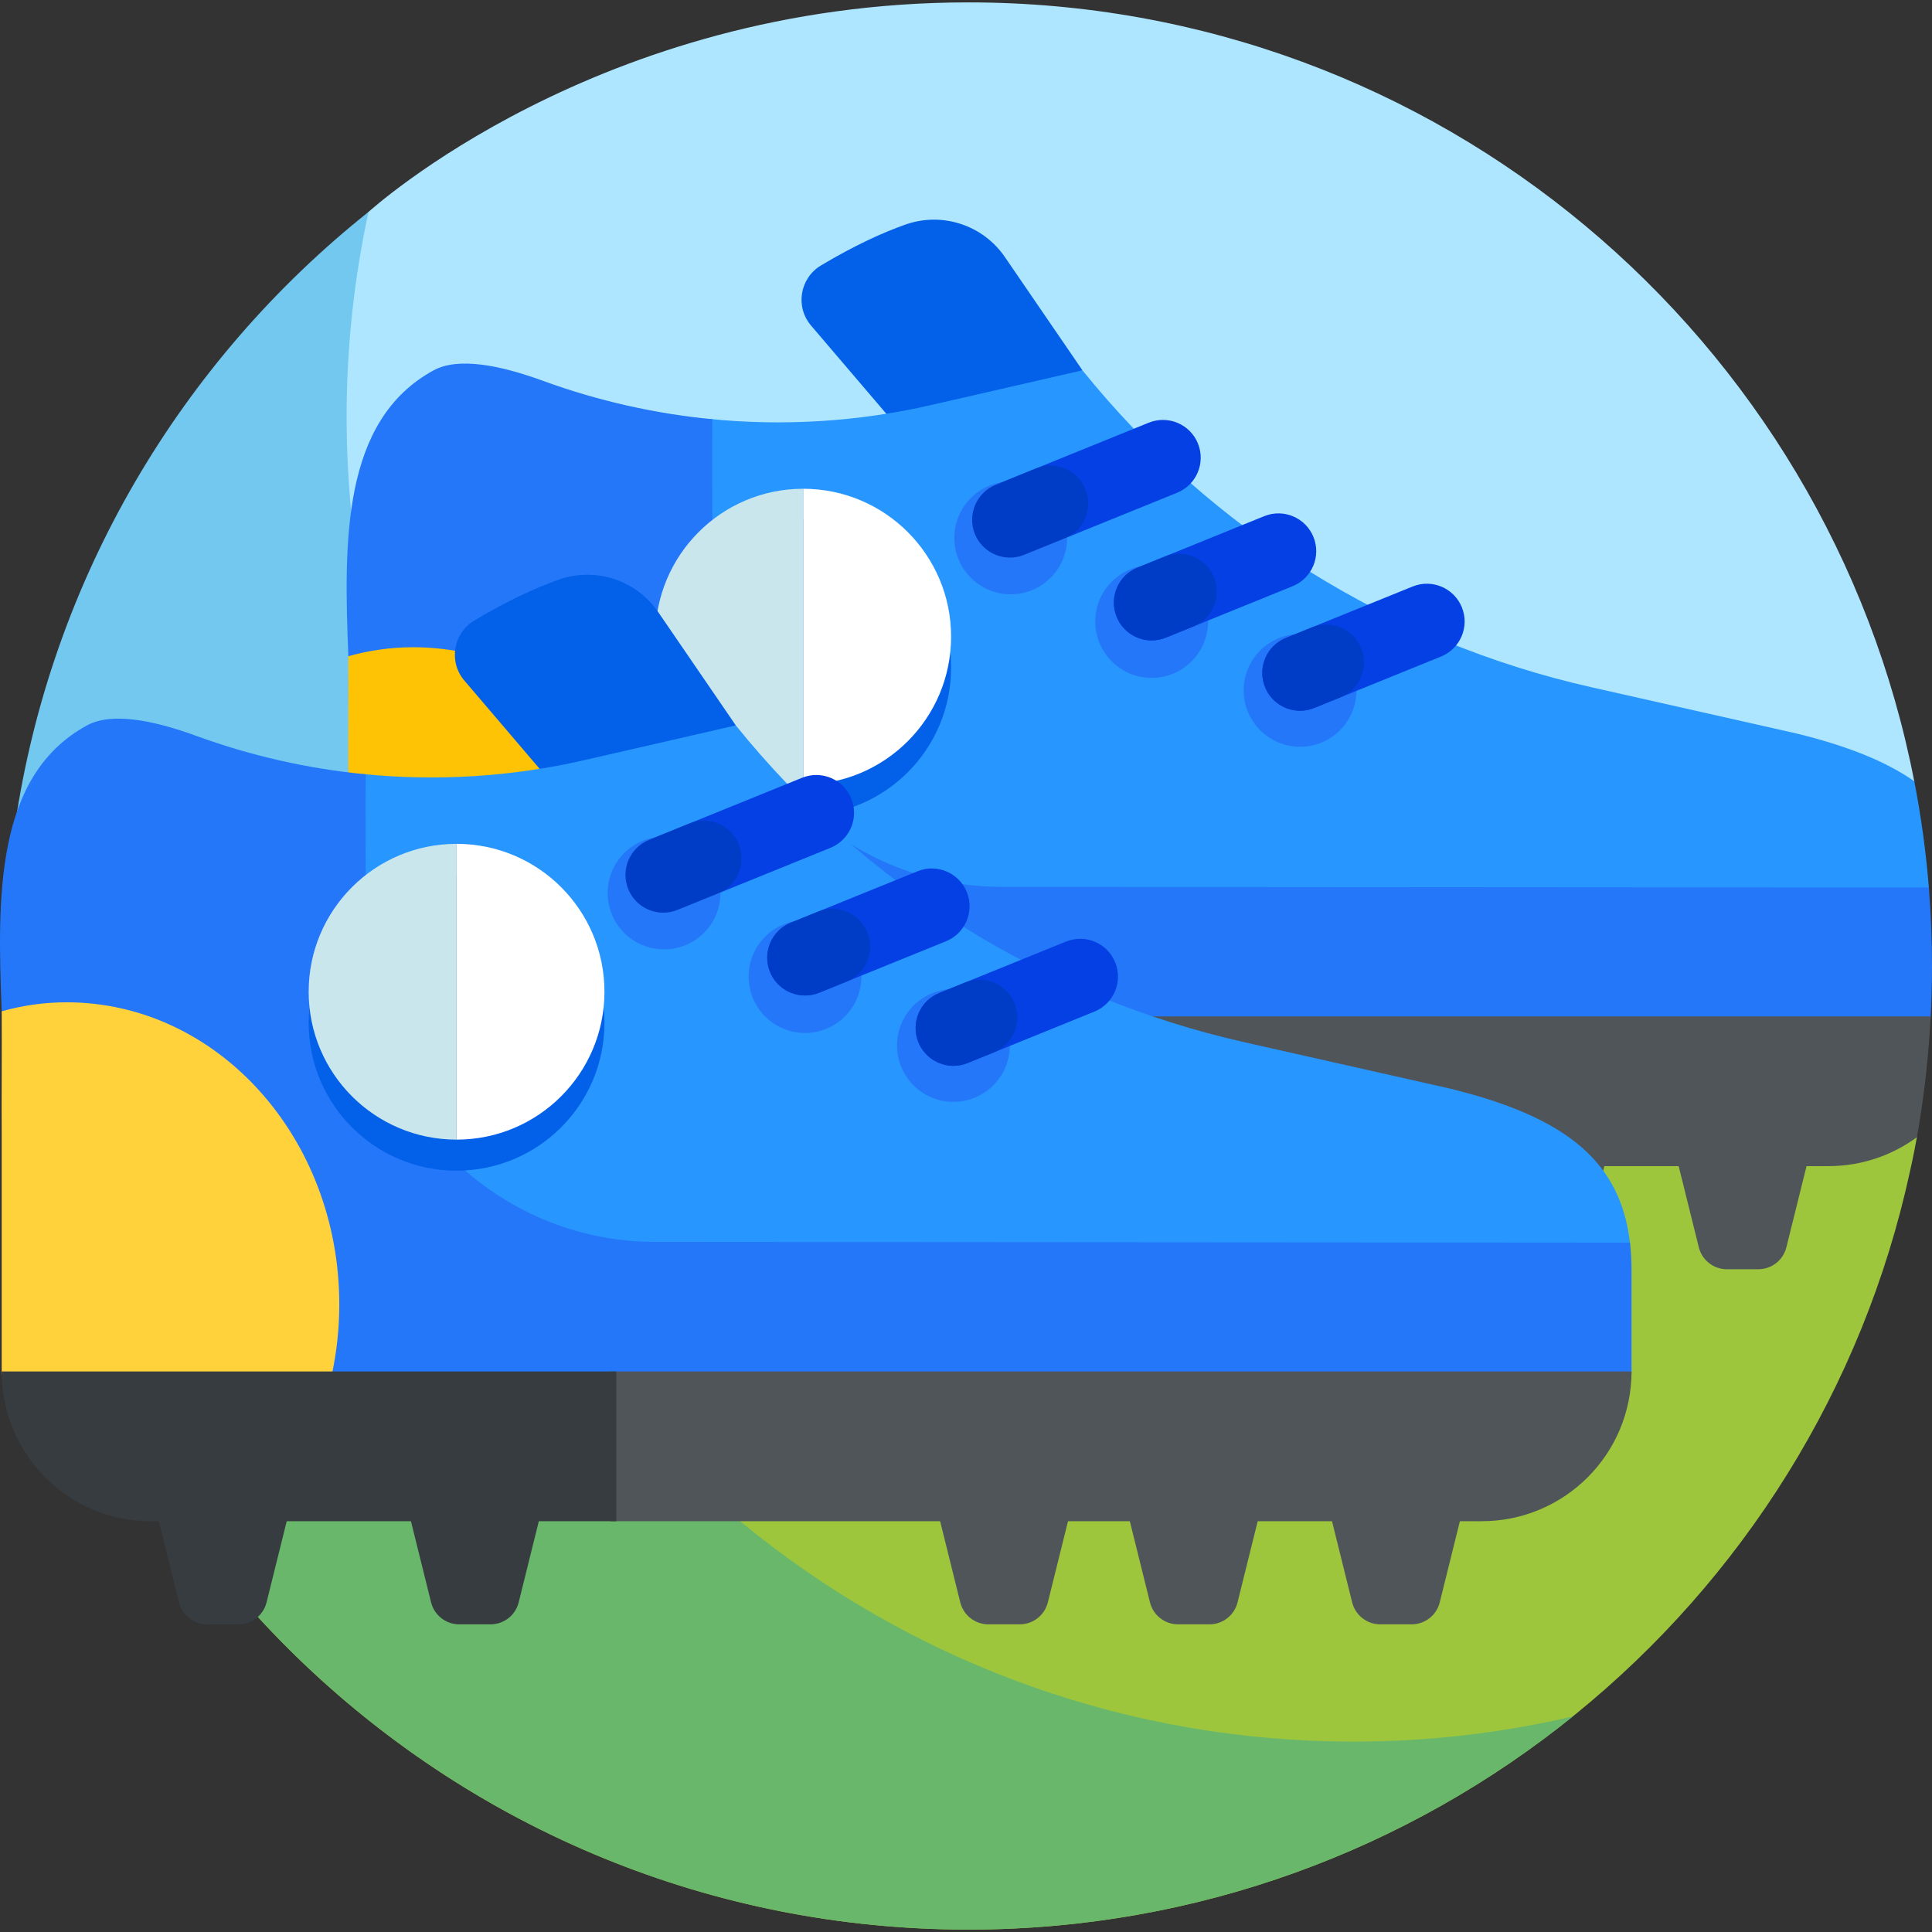 <svg id="Layer_1" enable-background="new 0 0 511.267 511.267" height="512" viewBox="0 0 511.267 511.267" width="512" xmlns="http://www.w3.org/2000/svg"><rect x="0" y="0" width="511.267" height="511.267" fill="#333333" stroke="none"/><g><g><path d="m256.267.633c-98.131 0-158.58 55.352-158.747 55.445 0 0-2.513 3.137-2.983 5.222-3.818 16.948-7.385 39.663-7.385 56.238 0 35.833 7.702 69.93 21.487 100.866h381.895l16.075-11.463c-22.729-117.539-126.163-206.308-250.342-206.308z" fill="#afe6ff"/><g><path d="m115.723 218.406c-15.385-32.821-23.997-69.448-23.997-108.093 0-18.615 2.007-36.753 5.795-54.234-49.469 39.409-83.968 96.824-93.554 162.327z" fill="#73c8f0"/></g></g><path d="m470.937 268.961h-469.328c6.933 134.638 118.296 241.672 254.657 241.672 121.17 0 224.116-84.98 249.199-200.761.064-.393.842-3.576 1.807-8.936z" fill="#9dc63d"/><path d="m358.18 460.881c-119.061 0-219.063-81.597-247.137-191.919l-42.812 158.916c46.618 50.864 113.602 82.755 188.036 82.755 60.268 0 116.028-21.024 159.941-56.404-18.674 4.354-38.105 6.652-58.028 6.652z" fill="#69b76b"/><g><g><path d="m286.449 97.995-20.524-29.969c-5.817-8.494-16.611-12.028-26.317-8.597-5.981 2.114-13.436 5.479-22.347 10.816-5.603 3.356-6.874 10.931-2.636 15.899l29.84 34.981z" fill="#0360e8"/></g><g><path d="m154.837 335.885h-8.299c-3.523 0-6.592-2.401-7.441-5.82l-8.556-34.474h40.293l-8.556 34.474c-.849 3.42-3.918 5.82-7.441 5.82z" fill="#373c41"/></g><g><path d="m221.552 335.885h-8.299c-3.523 0-6.592-2.401-7.441-5.82l-8.556-34.474h40.294l-8.556 34.474c-.849 3.42-3.919 5.82-7.442 5.82z" fill="#373c41"/></g><g><path d="m361.589 335.885h-8.299c-3.523 0-6.592-2.401-7.441-5.82l-8.556-34.474h40.293l-8.556 34.474c-.849 3.42-3.919 5.82-7.441 5.82z" fill="#50555a"/></g><g><path d="m411.79 335.885h-8.299c-3.523 0-6.592-2.401-7.441-5.82l-8.556-34.474h40.294l-8.556 34.474c-.849 3.42-3.919 5.82-7.442 5.82z" fill="#50555a"/></g><g><path d="m465.295 335.885h-8.299c-3.523 0-6.592-2.401-7.441-5.82l-8.556-34.474h40.293l-8.556 34.474c-.849 3.42-3.918 5.82-7.441 5.82z" fill="#50555a"/></g><path d="m506.587 206.755c-7.586-5.339-17.874-9.386-31.157-12.649l-54.294-12.24c-53.07-11.964-100.536-41.521-134.687-83.87l-40.079 9.196c-19.374 4.445-39.242 5.643-58.818 3.654v124.789h322.942c-.76-9.793-2.073-19.43-3.907-28.88z" fill="#2896ff"/><path d="m511.267 255.633c0-6.992-.282-13.919-.834-20.769l-245.266-.174c-42.091-.03-76.271-34.023-76.542-76.113-.145-22.377-.227-42.328-.111-47.637-15.249-1.468-30.328-4.866-44.865-10.176-11.38-4.158-22.395-6.304-28.887-2.769-24.385 13.279-23.765 45.425-22.579 75.657l57.625 96.109h361.07c.243-4.457.389-9.184.389-14.128z" fill="#2477f9"/><path d="m507.274 300.936c1.3-7.213 2.941-18.369 3.646-31.974h-257.678v39.633h230.61c8.762-.001 16.86-2.845 23.422-7.659z" fill="#50555a"/><g><path d="m92.182 269.762h87.377c1.275-5.947 1.961-12.146 1.961-18.525 0-44.16-32.305-79.959-72.156-79.959-6.038 0-11.576.827-17.182 2.375.062 11.393-.054 22.793 0 32.552z" fill="#ffc305"/></g><g><path d="m131.639 308.594h123.182v-39.633h-162.639c0 21.889 17.569 39.633 39.457 39.633z" fill="#373c41"/></g><g><path d="m267.258 147.56c-3.951 0-7.693-2.356-9.271-6.242-2.076-5.118.389-10.95 5.507-13.026l40.492-16.431c5.122-2.076 10.95.389 13.026 5.506 2.076 5.118-.389 10.95-5.507 13.026l-40.492 16.431c-1.231.499-2.504.736-3.755.736z" fill="#0540e5"/></g><g><circle cx="304.766" cy="164.471" fill="#2477f9" r="14.923"/></g><g><path d="m304.769 169.475c-3.951 0-7.693-2.356-9.271-6.242-2.076-5.118.389-10.95 5.507-13.026l33.549-13.614c5.117-2.078 10.949.389 13.026 5.506 2.076 5.118-.389 10.95-5.507 13.026l-33.549 13.614c-1.23.499-2.503.736-3.755.736z" fill="#0540e5"/></g><g><circle cx="267.466" cy="142.348" fill="#2477f9" r="14.923"/></g><g><circle cx="344.037" cy="182.697" fill="#2477f9" r="14.923"/></g><g><path d="m344.042 188.087c-3.951 0-7.693-2.356-9.271-6.242-2.076-5.118.389-10.95 5.507-13.026l33.548-13.614c5.118-2.079 10.949.389 13.026 5.506 2.076 5.118-.389 10.95-5.507 13.026l-33.548 13.614c-1.231.499-2.503.736-3.755.736z" fill="#0540e5"/></g><g><path d="m267.258 147.56c-3.951 0-7.693-2.356-9.271-6.242-2.076-5.118.389-10.95 5.507-13.026l10.708-4.345c5.118-2.078 10.949.389 13.026 5.506 2.076 5.118-.389 10.95-5.507 13.026l-10.708 4.345c-1.231.499-2.503.736-3.755.736z" fill="#003dc6"/></g><g><path d="m304.769 169.475c-3.951 0-7.693-2.356-9.271-6.242-2.076-5.118.389-10.95 5.507-13.026l7.235-2.936c5.118-2.078 10.949.389 13.026 5.506 2.076 5.118-.389 10.95-5.507 13.026l-7.235 2.936c-1.23.499-2.503.736-3.755.736z" fill="#003dc6"/></g><g><path d="m344.042 188.087c-3.951 0-7.693-2.356-9.271-6.242-2.076-5.118.389-10.95 5.507-13.026l6.903-2.801c5.122-2.077 10.95.39 13.026 5.506 2.076 5.118-.389 10.95-5.507 13.026l-6.903 2.801c-1.231.499-2.504.736-3.755.736z" fill="#003dc6"/></g><g><circle cx="212.551" cy="176.695" fill="#0360e8" r="39.138"/></g><g><path d="m212.551 129.342v78.275c21.615 0 39.138-17.522 39.138-39.137 0-21.616-17.522-39.138-39.138-39.138z" fill="#fff"/></g><g><path d="m173.414 168.479c0 21.615 17.522 39.137 39.138 39.137v-78.275c-21.616.001-39.138 17.523-39.138 39.138z" fill="#c8e6eb"/></g></g><g><g><path d="m194.715 191.96-20.524-29.969c-5.817-8.494-16.611-12.028-26.317-8.597-5.981 2.114-13.436 5.479-22.347 10.816-5.603 3.356-6.874 10.931-2.636 15.899l29.84 34.981z" fill="#0360e8"/></g><g><path d="m63.103 429.85h-8.299c-3.523 0-6.592-2.401-7.441-5.82l-8.556-34.474h40.293l-8.556 34.474c-.849 3.419-3.918 5.82-7.441 5.82z" fill="#373c41"/></g><g><path d="m129.818 429.85h-8.299c-3.523 0-6.592-2.401-7.441-5.82l-8.556-34.474h40.294l-8.556 34.474c-.849 3.419-3.919 5.82-7.442 5.82z" fill="#373c41"/></g><g><path d="m269.855 429.85h-8.299c-3.523 0-6.592-2.401-7.441-5.82l-8.556-34.474h40.294l-8.556 34.474c-.85 3.419-3.919 5.82-7.442 5.82z" fill="#50555a"/></g><g><path d="m320.056 429.85h-8.299c-3.523 0-6.592-2.401-7.441-5.82l-8.556-34.474h40.293l-8.556 34.474c-.848 3.419-3.918 5.82-7.441 5.82z" fill="#50555a"/></g><g><path d="m373.561 429.85h-8.299c-3.523 0-6.592-2.401-7.441-5.82l-8.556-34.474h40.294l-8.556 34.474c-.85 3.419-3.919 5.82-7.442 5.82z" fill="#50555a"/></g><g><path d="m431.421 329.598c-2.295-22.241-16.999-33.979-47.725-41.528l-54.294-12.24c-53.07-11.964-100.536-41.521-134.687-83.87l-40.079 9.196c-19.374 4.445-39.242 5.643-58.818 3.654v124.789h335.603z" fill="#2896ff"/></g><g><path d="m58.073 363.726h373.678v-27.602c0-2.55-.136-4.975-.407-7.287l-257.91-.183c-42.091-.03-76.271-34.023-76.542-76.113-.145-22.377-.227-42.328-.111-47.637-15.249-1.468-30.328-4.866-44.865-10.176-11.38-4.158-22.395-6.304-28.887-2.769-24.385 13.279-23.765 45.424-22.579 75.657z" fill="#2477f9"/></g><g><path d="m161.508 402.559h230.61c21.889 0 39.633-17.744 39.633-39.633h-270.243z" fill="#50555a"/></g><g><path d="m.448 363.726h87.377c1.275-5.947 1.961-12.146 1.961-18.525 0-44.16-32.305-79.959-72.156-79.959-6.038 0-11.576.827-17.182 2.375.062 11.393-.054 22.793 0 32.552v63.557z" fill="#ffd23c"/></g><g><path d="m39.906 402.559h123.182v-39.633h-162.64c0 21.889 17.569 39.633 39.458 39.633z" fill="#373c41"/></g><g><path d="m175.524 241.524c-3.951 0-7.693-2.356-9.271-6.242-2.076-5.118.389-10.95 5.507-13.026l40.492-16.431c5.122-2.076 10.95.389 13.026 5.506 2.076 5.118-.389 10.95-5.507 13.026l-40.492 16.431c-1.231.499-2.504.736-3.755.736z" fill="#0540e5"/></g><g><circle cx="213.032" cy="258.435" fill="#2477f9" r="14.923"/></g><g><path d="m213.035 263.439c-3.951 0-7.693-2.356-9.271-6.242-2.076-5.118.389-10.95 5.507-13.026l33.549-13.614c5.117-2.078 10.949.389 13.026 5.506 2.076 5.118-.389 10.95-5.507 13.026l-33.549 13.614c-1.23.5-2.503.736-3.755.736z" fill="#0540e5"/></g><g><circle cx="175.732" cy="236.313" fill="#2477f9" r="14.923"/></g><g><circle cx="252.304" cy="276.661" fill="#2477f9" r="14.923"/></g><g><path d="m252.308 282.051c-3.951 0-7.693-2.356-9.271-6.242-2.076-5.118.389-10.95 5.507-13.026l33.548-13.614c5.118-2.079 10.949.389 13.026 5.506 2.076 5.118-.389 10.95-5.507 13.026l-33.548 13.614c-1.231.5-2.503.736-3.755.736z" fill="#0540e5"/></g><g><path d="m175.524 241.524c-3.951 0-7.693-2.356-9.271-6.242-2.076-5.118.389-10.95 5.507-13.026l10.708-4.345c5.118-2.078 10.949.389 13.026 5.506 2.076 5.118-.389 10.95-5.507 13.026l-10.708 4.345c-1.231.5-2.503.736-3.755.736z" fill="#003dc6"/></g><g><path d="m213.035 263.439c-3.951 0-7.693-2.356-9.271-6.242-2.076-5.118.389-10.95 5.507-13.026l7.235-2.936c5.118-2.078 10.949.389 13.026 5.506 2.076 5.118-.389 10.95-5.507 13.026l-7.235 2.936c-1.23.5-2.503.736-3.755.736z" fill="#003dc6"/></g><g><path d="m252.308 282.051c-3.951 0-7.693-2.356-9.271-6.242-2.076-5.118.389-10.95 5.507-13.026l6.903-2.801c5.122-2.077 10.95.39 13.026 5.506 2.076 5.118-.389 10.95-5.507 13.026l-6.903 2.801c-1.231.499-2.504.736-3.755.736z" fill="#003dc6"/></g><g><circle cx="120.818" cy="270.659" fill="#0360e8" r="39.138"/></g><g><path d="m120.818 223.306v78.275c21.615 0 39.138-17.522 39.138-39.137-.001-21.615-17.523-39.138-39.138-39.138z" fill="#fff"/></g><g><path d="m81.68 262.444c0 21.615 17.522 39.137 39.138 39.137v-78.275c-21.616 0-39.138 17.523-39.138 39.138z" fill="#c8e6eb"/></g></g></g></svg>